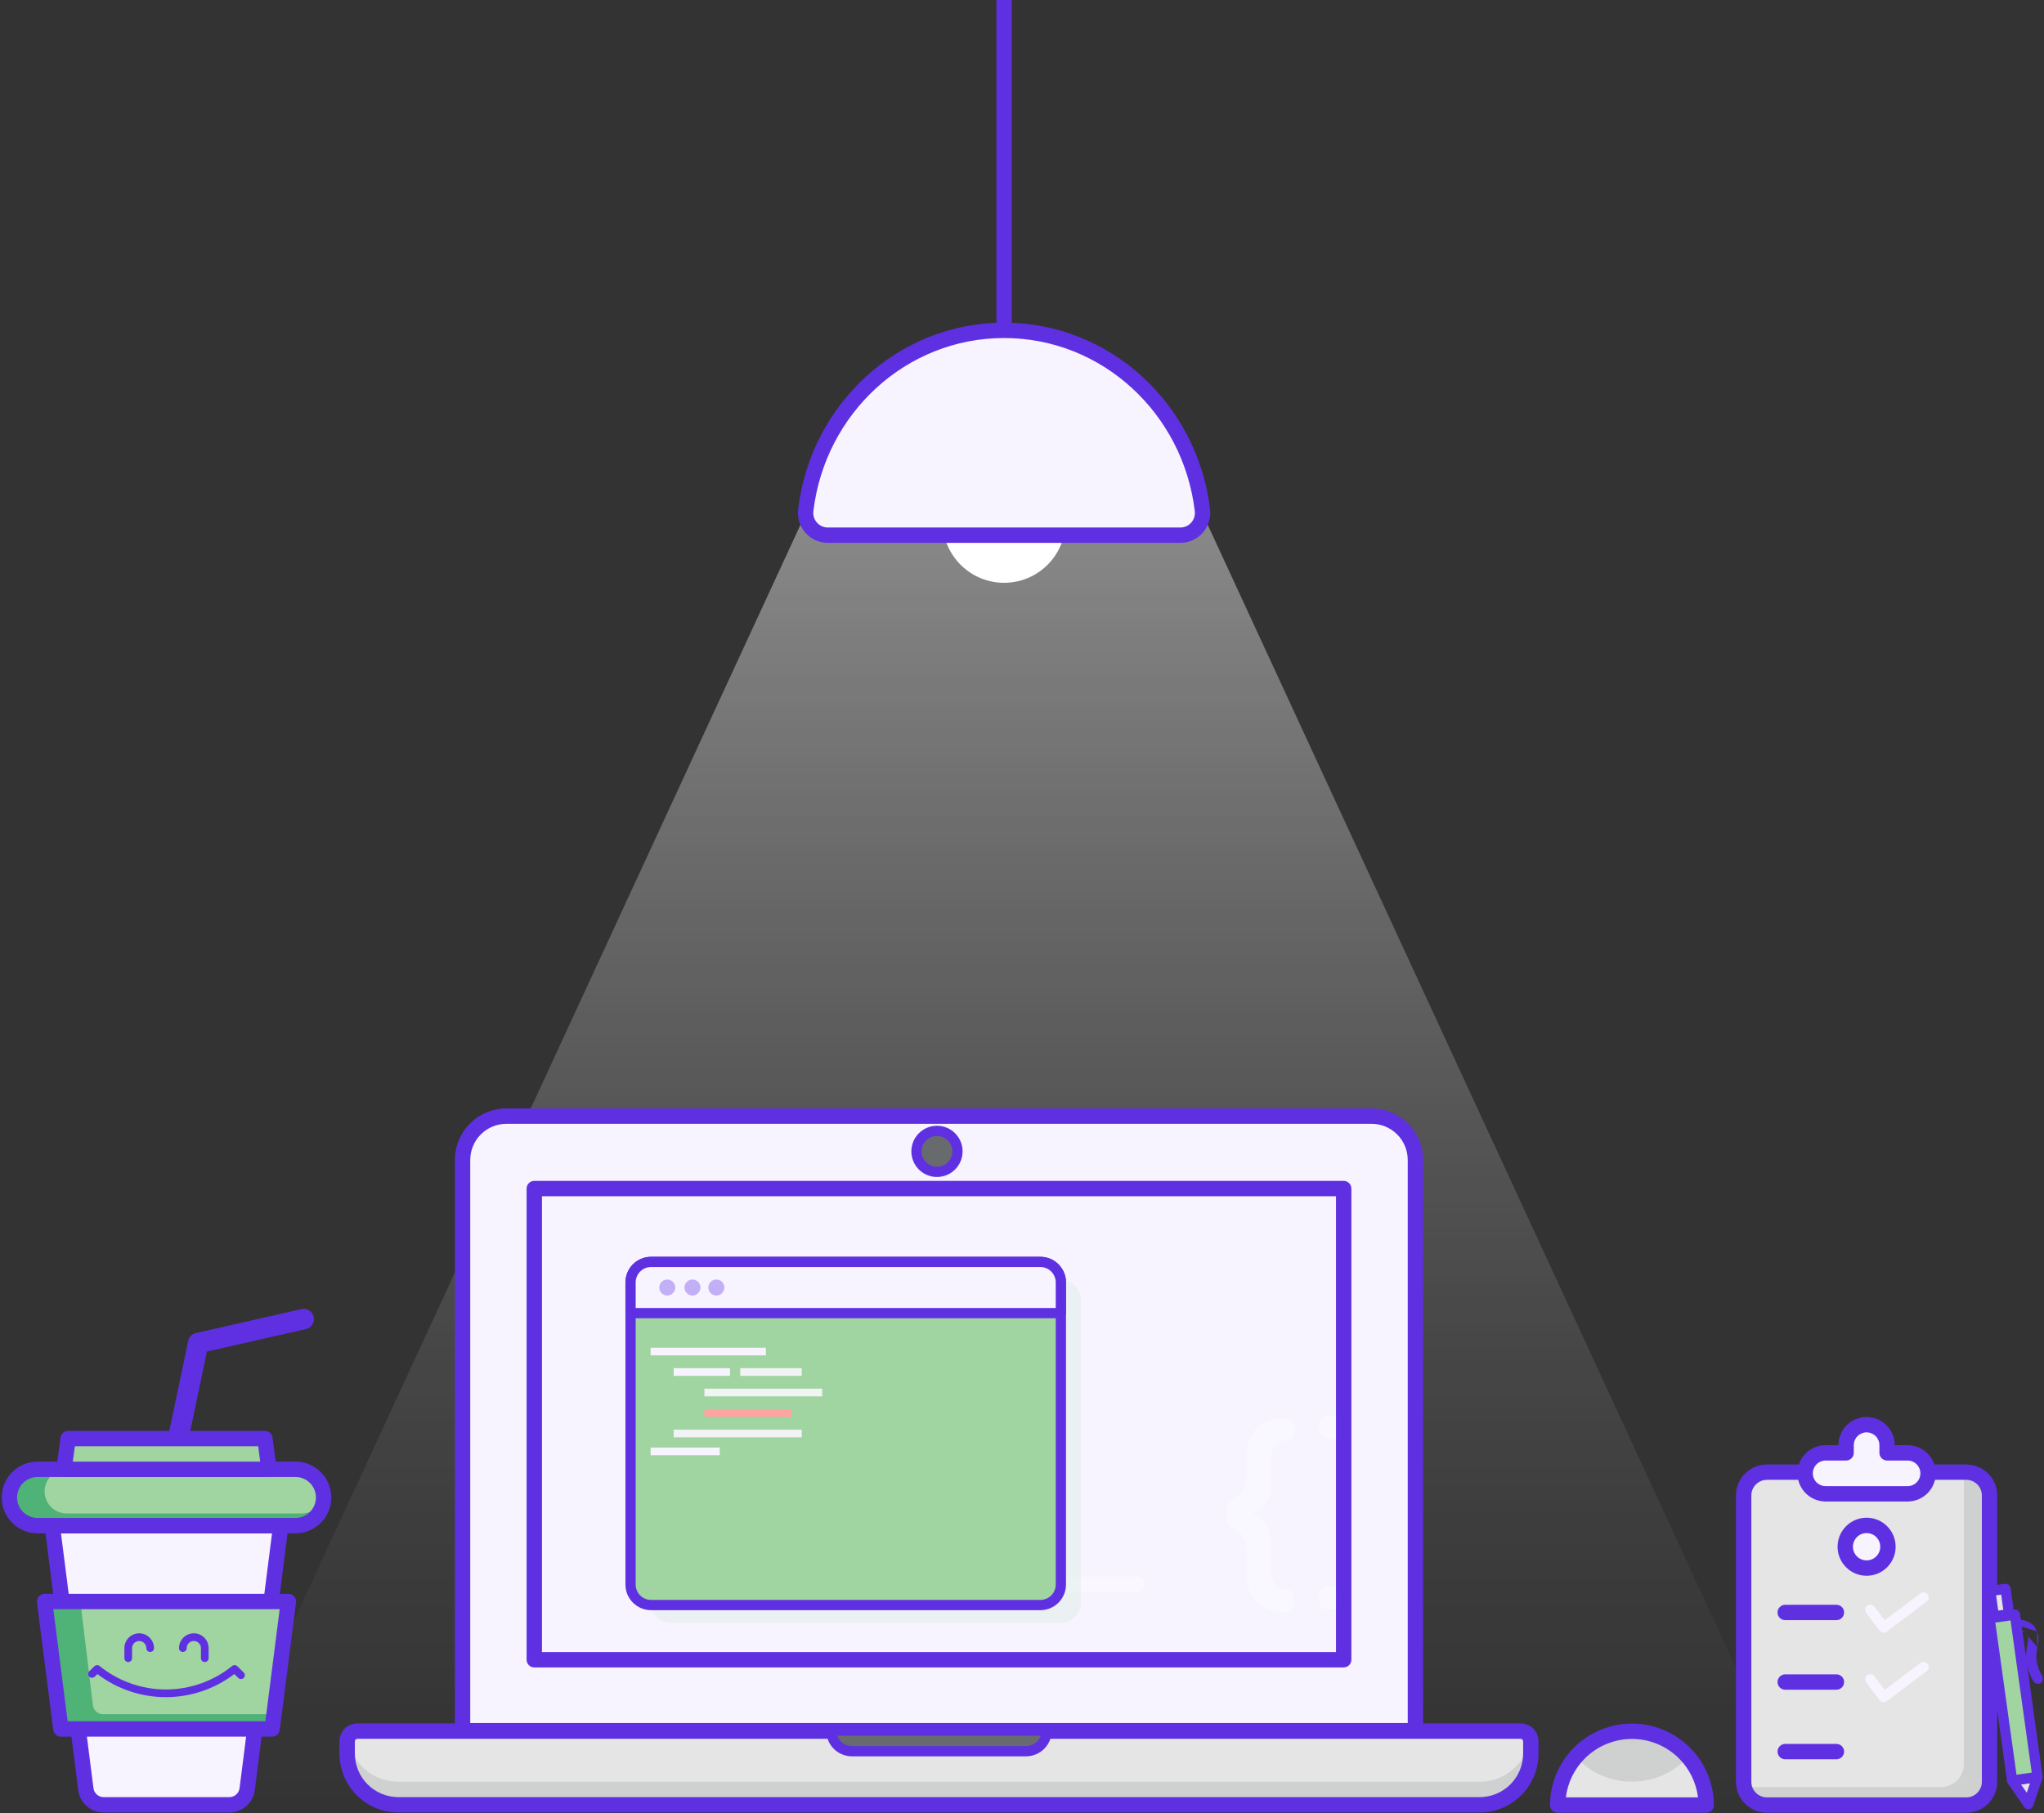 <svg width="798" height="708" viewBox="0 0 798 708" fill="none" xmlns="http://www.w3.org/2000/svg">
<rect x="0" y="0" width="798" height="708" fill="#333333" stroke="none"/>
<g opacity="0.43">
<path d="M700.971 701.562H83.043L314.014 201.676H470L700.971 701.562Z" fill="url(#paint0_linear_449_15348)" style="mix-blend-mode:overlay"/>
</g>
<path fill-rule="evenodd" clip-rule="evenodd" d="M122.463 514.234C122.952 516.388 121.601 518.531 119.446 519.019L80.782 527.785L73.477 562.598C73.023 564.761 70.903 566.145 68.741 565.692C66.579 565.238 65.194 563.118 65.647 560.956L73.479 523.63C73.8 522.099 74.984 520.896 76.51 520.55L117.678 511.217C119.832 510.729 121.975 512.079 122.463 514.234Z" fill="#5F30E2"/>
<path d="M40.455 704.788H89.555C91.258 704.788 92.903 704.168 94.181 703.042C95.46 701.916 96.284 700.363 96.499 698.673L109.614 595.773H20.4L33.516 698.673C33.731 700.362 34.554 701.915 35.832 703.04C37.109 704.166 38.753 704.787 40.455 704.788V704.788Z" fill="#F7F4FF"/>
<path d="M34.048 595.773L44.454 690.807C44.668 692.762 45.596 694.57 47.061 695.882C48.525 697.195 50.422 697.921 52.389 697.921H96.6L96.505 698.671C96.29 700.361 95.466 701.914 94.187 703.04C92.909 704.166 91.264 704.786 89.561 704.786H40.461C38.758 704.786 37.113 704.165 35.835 703.039C34.557 701.914 33.733 700.361 33.518 698.671L20.4 595.773H34.048Z" fill="#F7F4FF"/>
<path fill-rule="evenodd" clip-rule="evenodd" d="M18.149 593.791C18.718 593.144 19.538 592.773 20.4 592.773H109.614C110.476 592.773 111.296 593.144 111.865 593.791C112.435 594.437 112.699 595.298 112.59 596.153L99.475 699.053C99.167 701.466 97.99 703.685 96.164 705.293C94.338 706.901 91.988 707.789 89.555 707.788H40.453C38.021 707.787 35.673 706.899 33.848 705.291C32.024 703.683 30.848 701.465 30.54 699.053L17.424 596.153C17.315 595.298 17.579 594.437 18.149 593.791ZM23.807 598.773L36.492 698.294C36.615 699.259 37.085 700.146 37.815 700.789C38.545 701.433 39.484 701.788 40.457 701.788H89.555C90.528 701.788 91.468 701.434 92.199 700.79C92.929 700.147 93.4 699.26 93.523 698.294L106.207 598.773H23.807Z" fill="#5F30E2"/>
<path d="M106.25 675.165L112.593 625.398H17.42L23.763 675.165H106.25Z" fill="#A0D4A1"/>
<path d="M106.25 675.165L112.593 625.398H17.42L23.763 675.165H106.25Z" fill="#4FB277"/>
<path d="M105.856 669.415L111.175 625.398H31.367L36.267 665.922C36.383 666.886 36.849 667.773 37.575 668.416C38.301 669.06 39.238 669.415 40.208 669.415H105.856Z" fill="#A0D4A1"/>
<path fill-rule="evenodd" clip-rule="evenodd" d="M15.169 623.416C15.738 622.769 16.558 622.398 17.42 622.398H112.593C113.455 622.398 114.275 622.769 114.844 623.416C115.414 624.062 115.678 624.923 115.569 625.778L109.226 675.545C109.035 677.043 107.76 678.165 106.25 678.165H23.763C22.253 678.165 20.978 677.043 20.787 675.545L14.444 625.778C14.335 624.923 14.599 624.062 15.169 623.416ZM20.827 628.398L26.405 672.165H103.608L109.186 628.398H20.827Z" fill="#5F30E2"/>
<path d="M14.668 595.773H115.346C121.421 595.773 126.346 590.849 126.346 584.773C126.346 578.698 121.421 573.773 115.346 573.773H14.668C8.593 573.773 3.668 578.698 3.668 584.773C3.668 590.849 8.593 595.773 14.668 595.773Z" fill="#A0D4A1"/>
<path d="M14.668 595.773H115.346C121.421 595.773 126.346 590.849 126.346 584.773C126.346 578.698 121.421 573.773 115.346 573.773H14.668C8.593 573.773 3.668 578.698 3.668 584.773C3.668 590.849 8.593 595.773 14.668 595.773Z" fill="#4FB277"/>
<path d="M26.044 591.023H117.72C122.483 591.023 126.345 587.162 126.345 582.398C126.345 577.635 122.483 573.773 117.72 573.773H26.044C21.28 573.773 17.419 577.635 17.419 582.398C17.419 587.162 21.28 591.023 26.044 591.023Z" fill="#A0D4A1"/>
<path fill-rule="evenodd" clip-rule="evenodd" d="M115.346 592.773C119.764 592.773 123.346 589.192 123.346 584.773C123.346 580.355 119.764 576.773 115.346 576.773H14.668C10.25 576.773 6.668 580.355 6.668 584.773C6.668 589.192 10.25 592.773 14.668 592.773H115.346ZM129.346 584.773C129.346 592.505 123.078 598.773 115.346 598.773H14.668C6.936 598.773 0.668 592.505 0.668 584.773C0.668 577.041 6.936 570.773 14.668 570.773H115.346C123.078 570.773 129.346 577.041 129.346 584.773Z" fill="#5F30E2"/>
<path d="M25.006 573.773H105.006L103.423 561.773H26.59L25.006 573.773Z" fill="#A0D4A1"/>
<path d="M26.59 561.773H50.062L44.506 573.773H25.006L26.59 561.773Z" fill="#A0D4A1"/>
<path fill-rule="evenodd" clip-rule="evenodd" d="M23.616 561.381C23.813 559.889 25.085 558.773 26.59 558.773H103.423C104.928 558.773 106.2 559.889 106.397 561.381L107.98 573.381C108.093 574.238 107.831 575.101 107.262 575.751C106.692 576.401 105.87 576.773 105.006 576.773H25.006C24.142 576.773 23.32 576.401 22.75 575.751C22.18 575.101 21.919 574.238 22.032 573.381L23.616 561.381ZM29.22 564.773L28.428 570.773H101.584L100.793 564.773H29.22Z" fill="#5F30E2"/>
<path d="M197.7 435.852H535.478C540.017 435.852 544.369 437.655 547.579 440.864C550.788 444.073 552.591 448.426 552.591 452.965V675.852H180.591V452.964C180.591 448.426 182.394 444.074 185.602 440.865C188.811 437.656 193.162 435.853 197.7 435.852V435.852Z" fill="#F7F4FF"/>
<path fill-rule="evenodd" clip-rule="evenodd" d="M197.7 438.852C193.958 438.853 190.37 440.34 187.724 442.986C185.078 445.632 183.591 449.221 183.591 452.964C183.591 452.964 183.591 452.964 183.591 452.964V672.852H549.591V452.965C549.591 449.222 548.104 445.632 545.457 442.985C542.811 440.338 539.221 438.852 535.478 438.852H197.7C197.7 438.852 197.7 438.852 197.7 438.852ZM183.481 438.744C187.252 434.972 192.366 432.853 197.699 432.852H535.478C540.812 432.852 545.928 434.971 549.7 438.743C553.472 442.514 555.591 447.63 555.591 452.965V675.852C555.591 677.508 554.248 678.852 552.591 678.852H180.591C178.934 678.852 177.591 677.508 177.591 675.852V452.964C177.591 447.63 179.71 442.515 183.481 438.744Z" fill="#5F30E2"/>
<path d="M524.591 648.137V464.137H208.591V648.137H524.591Z" fill="#F7F4FF"/>
<path opacity="0.3" fill-rule="evenodd" clip-rule="evenodd" d="M389.007 618.781C389.007 617.124 390.35 615.781 392.007 615.781H444.007C445.664 615.781 447.007 617.124 447.007 618.781C447.007 620.438 445.664 621.781 444.007 621.781H392.007C390.35 621.781 389.007 620.438 389.007 618.781Z" fill="white"/>
<path opacity="0.3" d="M518.78 561.585C519.781 561.522 520.774 561.798 521.599 562.368C522.423 562.938 523.032 563.77 523.327 564.728V553.273C522.229 552.952 521.091 552.787 519.947 552.781H518.78C516.264 552.781 515.006 554.039 515.007 556.554V557.9C515.007 560.327 516.264 561.585 518.78 561.585Z" fill="white"/>
<path opacity="0.3" d="M523.327 616.496C523.027 617.449 522.416 618.275 521.592 618.84C520.767 619.406 519.778 619.679 518.78 619.616C516.264 619.616 515.006 620.873 515.007 623.388V624.736C515.007 627.251 516.265 628.508 518.78 628.509H519.947C521.091 628.504 522.229 628.338 523.327 628.017V616.496Z" fill="white"/>
<path fill-rule="evenodd" clip-rule="evenodd" d="M524.591 461.137C526.248 461.137 527.591 462.48 527.591 464.137V648.137C527.591 649.794 526.248 651.137 524.591 651.137H208.591C206.934 651.137 205.591 649.794 205.591 648.137V464.137C205.591 462.48 206.934 461.137 208.591 461.137H524.591ZM521.591 467.137H211.591V645.137H521.591V467.137Z" fill="#5F30E2"/>
<path d="M139.543 676H593.643C594.704 676 595.721 676.421 596.471 677.172C597.222 677.922 597.643 678.939 597.643 680V684.791C597.643 690.095 595.536 695.182 591.785 698.933C588.034 702.684 582.947 704.791 577.643 704.791H155.543C150.239 704.791 145.152 702.684 141.401 698.933C137.65 695.182 135.543 690.095 135.543 684.791V680C135.543 678.939 135.964 677.922 136.715 677.172C137.465 676.421 138.482 676 139.543 676Z" fill="#E5E5E5"/>
<path d="M577.639 695.786H155.539C150.743 695.783 146.108 694.055 142.48 690.918C138.852 687.781 136.474 683.444 135.778 678.699C135.627 679.116 135.548 679.556 135.543 679.999V684.79C135.543 690.095 137.65 695.182 141.401 698.932C145.152 702.683 150.239 704.79 155.543 704.79H577.643C582.947 704.79 588.034 702.683 591.785 698.932C595.536 695.182 597.643 690.095 597.643 684.79V679.999C597.638 679.556 597.559 679.116 597.408 678.699C596.712 683.446 594.332 687.784 590.703 690.921C587.073 694.058 582.436 695.785 577.639 695.786V695.786Z" fill="#CFD1D0"/>
<path fill-rule="evenodd" clip-rule="evenodd" d="M139.543 679C139.278 679 139.023 679.105 138.836 679.293C138.648 679.48 138.543 679.735 138.543 680V684.791C138.543 689.3 140.334 693.624 143.522 696.812C146.71 700 151.034 701.791 155.543 701.791H577.643C582.152 701.791 586.476 700 589.664 696.812C592.852 693.624 594.643 689.3 594.643 684.791V680C594.643 679.735 594.538 679.48 594.35 679.293C594.163 679.105 593.908 679 593.643 679H139.543ZM134.593 675.05C135.906 673.737 137.686 673 139.543 673H593.643C595.499 673 597.28 673.737 598.593 675.05C599.905 676.363 600.643 678.143 600.643 680V684.791C600.643 690.891 598.22 696.741 593.906 701.054C589.593 705.368 583.743 707.791 577.643 707.791H155.543C149.443 707.791 143.593 705.368 139.28 701.054C134.966 696.741 132.543 690.891 132.543 684.791V680C132.543 678.143 133.28 676.363 134.593 675.05Z" fill="#5F30E2"/>
<path d="M324.591 675.852H408.591C408.591 677.973 407.748 680.008 406.248 681.508C404.748 683.009 402.713 683.852 400.591 683.852H332.591C330.469 683.852 328.434 683.009 326.934 681.508C325.434 680.008 324.591 677.973 324.591 675.852Z" fill="#686B6D"/>
<path fill-rule="evenodd" clip-rule="evenodd" d="M322.591 675.852C322.591 674.747 323.486 673.852 324.591 673.852H408.591C409.696 673.852 410.591 674.747 410.591 675.852C410.591 678.504 409.537 681.047 407.662 682.923C405.787 684.798 403.243 685.852 400.591 685.852H332.591C329.939 685.852 327.395 684.798 325.52 682.923C323.645 681.047 322.591 678.504 322.591 675.852ZM326.934 677.852C327.23 678.687 327.71 679.455 328.348 680.094C329.474 681.219 331 681.852 332.591 681.852H400.591C402.182 681.852 403.708 681.219 404.834 680.094C405.473 679.455 405.952 678.687 406.248 677.852H326.934Z" fill="#5F30E2"/>
<path d="M365.804 457.617C370.222 457.617 373.804 454.035 373.804 449.617C373.804 445.199 370.222 441.617 365.804 441.617C361.386 441.617 357.804 445.199 357.804 449.617C357.804 454.035 361.386 457.617 365.804 457.617Z" fill="#686B6D"/>
<path fill-rule="evenodd" clip-rule="evenodd" d="M365.804 443.617C362.49 443.617 359.804 446.303 359.804 449.617C359.804 452.931 362.49 455.617 365.804 455.617C369.118 455.617 371.804 452.931 371.804 449.617C371.804 446.303 369.118 443.617 365.804 443.617ZM355.804 449.617C355.804 444.094 360.281 439.617 365.804 439.617C371.327 439.617 375.804 444.094 375.804 449.617C375.804 455.14 371.327 459.617 365.804 459.617C360.281 459.617 355.804 455.14 355.804 449.617Z" fill="#5F30E2"/>
<path d="M608.134 704.886C608.179 697.227 611.253 689.897 616.685 684.497C622.117 679.097 629.464 676.066 637.124 676.066C644.783 676.066 652.131 679.097 657.562 684.497C662.994 689.897 666.068 697.227 666.113 704.886H608.134Z" fill="#E5E5E5"/>
<path d="M637.124 695.73C641.27 695.77 645.376 694.921 649.166 693.242C652.957 691.563 656.344 689.091 659.1 685.994C656.381 682.827 653.009 680.286 649.216 678.543C645.423 676.801 641.298 675.898 637.123 675.898C632.949 675.898 628.824 676.801 625.031 678.543C621.238 680.286 617.866 682.827 615.147 685.994C617.903 689.092 621.29 691.563 625.081 693.242C628.872 694.922 632.978 695.77 637.124 695.73V695.73Z" fill="#CFD1D0"/>
<path fill-rule="evenodd" clip-rule="evenodd" d="M637.124 679.066C630.257 679.066 623.67 681.784 618.8 686.625C614.649 690.751 612.034 696.134 611.328 701.886H662.92C662.213 696.134 659.598 690.751 655.447 686.625C650.578 681.784 643.99 679.066 637.124 679.066ZM614.57 682.37C620.564 676.411 628.672 673.066 637.124 673.066C645.575 673.066 653.684 676.411 659.677 682.37C665.671 688.328 669.063 696.417 669.113 704.868C669.118 705.667 668.804 706.435 668.241 707.001C667.677 707.568 666.912 707.886 666.113 707.886H608.134C607.335 707.886 606.57 707.568 606.006 707.001C605.443 706.435 605.129 705.667 605.134 704.868C605.184 696.417 608.576 688.328 614.57 682.37Z" fill="#5F30E2"/>
<path opacity="0.14" d="M413.999 499.781H262.015C257.592 499.781 254.007 503.367 254.007 507.789V625.773C254.007 630.196 257.592 633.781 262.015 633.781H413.999C418.422 633.781 422.007 630.196 422.007 625.773V507.789C422.007 503.367 418.422 499.781 413.999 499.781Z" fill="#A0D4A1"/>
<path d="M406.166 492.781H254.182C249.759 492.781 246.174 496.367 246.174 500.789V618.773C246.174 623.196 249.759 626.781 254.182 626.781H406.166C410.589 626.781 414.174 623.196 414.174 618.773V500.789C414.174 496.367 410.589 492.781 406.166 492.781Z" fill="#A0D4A1"/>
<path fill-rule="evenodd" clip-rule="evenodd" d="M254.182 494.781C250.864 494.781 248.174 497.471 248.174 500.789V618.773C248.174 622.091 250.864 624.781 254.182 624.781H406.166C409.484 624.781 412.174 622.091 412.174 618.773V500.789C412.174 497.471 409.484 494.781 406.166 494.781H254.182ZM244.174 500.789C244.174 495.262 248.655 490.781 254.182 490.781H406.166C411.693 490.781 416.174 495.262 416.174 500.789V618.773C416.174 624.301 411.693 628.781 406.166 628.781H254.182C248.655 628.781 244.174 624.301 244.174 618.773V500.789Z" fill="#5F30E2"/>
<path d="M254.181 492.781H406.166C408.29 492.781 410.327 493.625 411.829 495.127C413.33 496.629 414.174 498.665 414.174 500.789V512.781H246.174V500.789C246.174 498.666 247.018 496.629 248.519 495.127C250.021 493.625 252.057 492.782 254.181 492.781Z" fill="#F7F4FF"/>
<path fill-rule="evenodd" clip-rule="evenodd" d="M254.181 494.781C252.588 494.782 251.06 495.415 249.933 496.541C248.807 497.668 248.174 499.196 248.174 500.789V510.781H412.174V500.789C412.174 499.196 411.541 497.668 410.414 496.541C409.288 495.414 407.759 494.781 406.166 494.781H254.181C254.181 494.781 254.181 494.781 254.181 494.781ZM247.105 493.713C248.981 491.836 251.527 490.782 254.181 490.781H406.166C408.82 490.781 411.366 491.836 413.243 493.713C415.12 495.589 416.174 498.135 416.174 500.789V512.781C416.174 513.886 415.279 514.781 414.174 514.781H246.174C245.07 514.781 244.174 513.886 244.174 512.781V500.789C244.174 498.135 245.228 495.59 247.105 493.713Z" fill="#5F30E2"/>
<path opacity="0.35" d="M260.507 505.906C262.233 505.906 263.632 504.507 263.632 502.781C263.632 501.055 262.233 499.656 260.507 499.656C258.781 499.656 257.382 501.055 257.382 502.781C257.382 504.507 258.781 505.906 260.507 505.906Z" fill="#5F30E2"/>
<path opacity="0.35" d="M270.34 505.906C272.066 505.906 273.465 504.507 273.465 502.781C273.465 501.055 272.066 499.656 270.34 499.656C268.614 499.656 267.215 501.055 267.215 502.781C267.215 504.507 268.614 505.906 270.34 505.906Z" fill="#5F30E2"/>
<path opacity="0.35" d="M279.674 505.906C281.4 505.906 282.799 504.507 282.799 502.781C282.799 501.055 281.4 499.656 279.674 499.656C277.948 499.656 276.549 501.055 276.549 502.781C276.549 504.507 277.948 505.906 279.674 505.906Z" fill="#5F30E2"/>
<path fill-rule="evenodd" clip-rule="evenodd" d="M265.007 521.281H254.007V518.281H265.007V521.281Z" fill="#A0D4A1"/>
<path fill-rule="evenodd" clip-rule="evenodd" d="M299.007 521.281H269.007V518.281H299.007V521.281Z" fill="#A0D4A1"/>
<path fill-rule="evenodd" clip-rule="evenodd" d="M299.007 529.281H254.007V526.281H299.007V529.281Z" fill="#F7F4FF"/>
<path fill-rule="evenodd" clip-rule="evenodd" d="M285.007 537.281H263.007V534.281H285.007V537.281Z" fill="#F7F4FF"/>
<path fill-rule="evenodd" clip-rule="evenodd" d="M313.007 537.281H289.007V534.281H313.007V537.281Z" fill="#F2F3F4"/>
<path fill-rule="evenodd" clip-rule="evenodd" d="M321.007 545.281H275.007V542.281H321.007V545.281Z" fill="#F2F3F4"/>
<path fill-rule="evenodd" clip-rule="evenodd" d="M309.007 553.281H275.007V550.281H309.007V553.281Z" fill="#FFA49F"/>
<path fill-rule="evenodd" clip-rule="evenodd" d="M313.007 561.281H263.007V558.281H313.007V561.281Z" fill="#F2F3F4"/>
<path fill-rule="evenodd" clip-rule="evenodd" d="M281.007 568.281H254.007V565.281H281.007V568.281Z" fill="#F7F4FF"/>
<path opacity="0.3" d="M486.643 605.522C486.643 601.57 485.115 598.786 482.061 597.079C479.905 595.911 479.007 595.012 479.007 592.947V589.447C479.007 587.022 480.085 586.483 481.971 585.225C485.115 583.878 486.643 581.004 486.643 576.692V569.056C486.643 562.948 488.888 558.456 492.122 556.57C494.541 554.845 497.417 553.876 500.386 553.785H501.554C504.069 553.785 505.326 555.043 505.327 557.558V558.9C505.327 561.325 504.069 562.583 501.554 562.583C498.054 562.583 496.344 565.098 496.344 570.218V579.65C496.433 581.94 495.863 584.207 494.7 586.182C493.538 588.157 491.832 589.756 489.787 590.789L488.978 591.058V591.238C489.9 591.51 490.756 591.969 491.493 592.586C493.739 593.932 496.344 597.077 496.344 602.556V613.066C496.344 618.096 498.051 620.612 501.554 620.612C504.069 620.612 505.326 621.869 505.327 624.384V625.732C505.327 628.247 504.069 629.505 501.554 629.505H500.386C497.417 629.415 494.541 628.445 492.122 626.72C488.888 624.834 486.643 620.253 486.643 614.234V605.522Z" fill="white"/>
<path fill-rule="evenodd" clip-rule="evenodd" d="M90.642 650.573C91.234 650.094 92.091 650.133 92.636 650.666L95.136 653.11C95.728 653.689 95.739 654.639 95.16 655.231C94.581 655.823 93.631 655.834 93.038 655.255L91.479 653.731C83.808 659.572 74.422 662.747 64.755 662.747C55.087 662.747 45.7 659.572 38.028 653.729L36.969 654.759C36.375 655.337 35.426 655.324 34.848 654.73C34.27 654.137 34.283 653.187 34.877 652.609L36.877 650.663C37.422 650.133 38.277 650.094 38.867 650.573C46.19 656.508 55.329 659.747 64.755 659.747C74.181 659.747 83.32 656.508 90.642 650.573Z" fill="#5F30E2"/>
<path fill-rule="evenodd" clip-rule="evenodd" d="M50.255 639.514C51.339 638.429 52.81 637.82 54.343 637.82C55.876 637.82 57.347 638.429 58.431 639.514C59.515 640.598 60.124 642.068 60.124 643.601C60.124 644.43 59.452 645.101 58.624 645.101C57.796 645.101 57.124 644.43 57.124 643.601C57.124 642.864 56.831 642.156 56.309 641.635C55.788 641.113 55.081 640.82 54.343 640.82C53.605 640.82 52.898 641.113 52.377 641.635C51.855 642.156 51.562 642.864 51.562 643.601V647.522C51.562 648.351 50.89 649.022 50.062 649.022C49.234 649.022 48.562 648.351 48.562 647.522V643.601C48.562 642.068 49.171 640.598 50.255 639.514Z" fill="#5F30E2"/>
<path fill-rule="evenodd" clip-rule="evenodd" d="M75.669 640.82C74.931 640.82 74.224 641.113 73.703 641.635C73.181 642.156 72.888 642.864 72.888 643.601C72.888 644.43 72.216 645.101 71.388 645.101C70.559 645.101 69.888 644.43 69.888 643.601C69.888 642.068 70.497 640.598 71.581 639.514C72.665 638.429 74.136 637.82 75.669 637.82C77.202 637.82 78.673 638.429 79.757 639.514C80.841 640.598 81.45 642.068 81.45 643.601V647.522C81.45 648.351 80.778 649.022 79.95 649.022C79.121 649.022 78.45 648.351 78.45 647.522V643.601C78.45 642.864 78.157 642.156 77.635 641.635C77.114 641.113 76.406 640.82 75.669 640.82Z" fill="#5F30E2"/>
<path d="M795.467 693.922L785.562 695.3L791.893 704.515L795.467 693.922Z" fill="#E5E5E5"/>
<path fill-rule="evenodd" clip-rule="evenodd" d="M797.007 692.646C797.449 693.18 797.584 693.905 797.362 694.561L793.788 705.154C793.546 705.872 792.919 706.391 792.169 706.496C791.418 706.6 790.674 706.272 790.245 705.647L783.914 696.432C783.521 695.861 783.452 695.127 783.732 694.493C784.012 693.859 784.6 693.414 785.286 693.319L795.191 691.941C795.878 691.845 796.565 692.112 797.007 692.646ZM789.043 696.835L791.277 700.086L792.537 696.349L789.043 696.835Z" fill="#5F30E2"/>
<path d="M767.641 574.887H689.841C684.815 574.887 680.741 578.961 680.741 583.987V695.787C680.741 700.813 684.815 704.887 689.841 704.887H767.641C772.667 704.887 776.741 700.813 776.741 695.787V583.987C776.741 578.961 772.667 574.887 767.641 574.887Z" fill="#E5E5E5"/>
<path d="M767.641 574.887H766.488C766.654 575.574 766.739 576.279 766.741 576.987V688.787C766.741 691.2 765.782 693.515 764.076 695.221C762.369 696.928 760.054 697.887 757.641 697.887H681C681.472 699.879 682.603 701.653 684.208 702.923C685.813 704.193 687.8 704.885 689.847 704.887H767.647C770.06 704.887 772.375 703.928 774.082 702.221C775.788 700.515 776.747 698.2 776.747 695.787V583.987C776.747 582.791 776.511 581.607 776.054 580.503C775.596 579.398 774.925 578.395 774.08 577.55C773.234 576.705 772.23 576.035 771.125 575.578C770.02 575.121 768.837 574.886 767.641 574.887V574.887Z" fill="#CFD1D0"/>
<path fill-rule="evenodd" clip-rule="evenodd" d="M689.841 577.887C686.472 577.887 683.741 580.618 683.741 583.987V695.787C683.741 699.156 686.472 701.887 689.841 701.887H767.641C771.01 701.887 773.741 699.156 773.741 695.787V583.987C773.741 580.618 771.01 577.887 767.641 577.887H689.841ZM677.741 583.987C677.741 577.304 683.158 571.887 689.841 571.887H767.641C774.324 571.887 779.741 577.304 779.741 583.987V695.787C779.741 702.469 774.324 707.887 767.641 707.887H689.841C683.158 707.887 677.741 702.469 677.741 695.787V583.987Z" fill="#5F30E2"/>
<path d="M744.741 567.344H736.741V564.344C736.741 562.222 735.898 560.187 734.398 558.687C732.898 557.187 730.863 556.344 728.741 556.344C726.619 556.344 724.585 557.187 723.084 558.687C721.584 560.187 720.741 562.222 720.741 564.344V567.344H712.741C710.619 567.344 708.585 568.187 707.084 569.687C705.584 571.187 704.741 573.222 704.741 575.344C704.741 577.465 705.584 579.5 707.084 581.001C708.585 582.501 710.619 583.344 712.741 583.344H744.741C746.863 583.344 748.898 582.501 750.398 581.001C751.898 579.5 752.741 577.465 752.741 575.344C752.741 573.222 751.898 571.187 750.398 569.687C748.898 568.187 746.863 567.344 744.741 567.344Z" fill="#F7F4FF"/>
<path d="M748.458 568.262C748.783 569.447 748.829 570.691 748.593 571.898C748.357 573.104 747.846 574.239 747.099 575.215C746.352 576.191 745.389 576.981 744.286 577.523C743.183 578.066 741.97 578.346 740.741 578.342H708.741C707.446 578.342 706.17 578.027 705.024 577.423C705.481 579.12 706.485 580.62 707.88 581.69C709.275 582.759 710.983 583.34 712.741 583.342H744.741C746.528 583.34 748.264 582.74 749.67 581.637C751.077 580.534 752.073 578.992 752.501 577.256C752.929 575.521 752.763 573.692 752.03 572.062C751.297 570.432 750.04 569.094 748.458 568.262Z" fill="#F7F4FF"/>
<path d="M732.741 559.342V562.342H736.479C736.2 561.261 735.698 560.251 735.006 559.376C734.313 558.502 733.445 557.781 732.458 557.262C732.644 557.94 732.739 558.639 732.741 559.342V559.342Z" fill="#F7F4FF"/>
<path fill-rule="evenodd" clip-rule="evenodd" d="M720.963 556.566C723.026 554.503 725.824 553.344 728.741 553.344C731.658 553.344 734.456 554.503 736.519 556.566C738.582 558.628 739.741 561.426 739.741 564.344H744.741C747.658 564.344 750.456 565.503 752.519 567.566C754.582 569.628 755.741 572.426 755.741 575.344C755.741 578.261 754.582 581.059 752.519 583.122C750.456 585.185 747.658 586.344 744.741 586.344H712.741C709.824 586.344 707.026 585.185 704.963 583.122C702.9 581.059 701.741 578.261 701.741 575.344C701.741 572.426 702.9 569.628 704.963 567.566C707.026 565.503 709.824 564.344 712.741 564.344H717.741C717.741 561.426 718.9 558.628 720.963 556.566ZM728.741 559.344C727.415 559.344 726.143 559.871 725.206 560.808C724.268 561.746 723.741 563.018 723.741 564.344V567.344C723.741 569.001 722.398 570.344 720.741 570.344H712.741C711.415 570.344 710.143 570.871 709.206 571.808C708.268 572.746 707.741 574.018 707.741 575.344C707.741 576.67 708.268 577.942 709.206 578.879C710.143 579.817 711.415 580.344 712.741 580.344H744.741C746.067 580.344 747.339 579.817 748.277 578.879C749.214 577.942 749.741 576.67 749.741 575.344C749.741 574.018 749.214 572.746 748.277 571.808C747.339 570.871 746.067 570.344 744.741 570.344H736.741C735.084 570.344 733.741 569.001 733.741 567.344V564.344C733.741 563.018 733.214 561.746 732.277 560.808C731.339 559.871 730.067 559.344 728.741 559.344Z" fill="#5F30E2"/>
<path d="M728.741 612.342C733.343 612.342 737.074 608.611 737.074 604.009C737.074 599.407 733.343 595.676 728.741 595.676C724.139 595.676 720.408 599.407 720.408 604.009C720.408 608.611 724.139 612.342 728.741 612.342Z" fill="#F7F4FF"/>
<path fill-rule="evenodd" clip-rule="evenodd" d="M728.741 598.676C725.796 598.676 723.408 601.063 723.408 604.009C723.408 606.954 725.796 609.342 728.741 609.342C731.686 609.342 734.074 606.954 734.074 604.009C734.074 601.063 731.686 598.676 728.741 598.676ZM717.408 604.009C717.408 597.75 722.482 592.676 728.741 592.676C735 592.676 740.074 597.75 740.074 604.009C740.074 610.268 735 615.342 728.741 615.342C722.482 615.342 717.408 610.268 717.408 604.009Z" fill="#5F30E2"/>
<path fill-rule="evenodd" clip-rule="evenodd" d="M693.964 629.676C693.964 628.019 695.307 626.676 696.964 626.676H716.964C718.621 626.676 719.964 628.019 719.964 629.676C719.964 631.333 718.621 632.676 716.964 632.676H696.964C695.307 632.676 693.964 631.333 693.964 629.676Z" fill="#5F30E2"/>
<path fill-rule="evenodd" clip-rule="evenodd" d="M693.964 656.844C693.964 655.187 695.307 653.844 696.964 653.844H716.964C718.621 653.844 719.964 655.187 719.964 656.844C719.964 658.501 718.621 659.844 716.964 659.844H696.964C695.307 659.844 693.964 658.501 693.964 656.844Z" fill="#5F30E2"/>
<path fill-rule="evenodd" clip-rule="evenodd" d="M693.964 684.008C693.964 682.351 695.307 681.008 696.964 681.008H716.964C718.621 681.008 719.964 682.351 719.964 684.008C719.964 685.665 718.621 687.008 716.964 687.008H696.964C695.307 687.008 693.964 685.665 693.964 684.008Z" fill="#5F30E2"/>
<path fill-rule="evenodd" clip-rule="evenodd" d="M752.595 622.611C753.258 623.494 753.081 624.748 752.198 625.411L736.594 637.141C735.711 637.805 734.457 637.627 733.793 636.745L728.579 629.81C727.916 628.927 728.093 627.673 728.976 627.009C729.859 626.345 731.113 626.523 731.777 627.406L735.789 632.742L749.794 622.214C750.677 621.55 751.931 621.728 752.595 622.611Z" fill="#F7F4FF"/>
<path fill-rule="evenodd" clip-rule="evenodd" d="M752.595 649.775C753.258 650.658 753.081 651.912 752.198 652.575L736.594 664.306C736.17 664.625 735.637 664.762 735.111 664.688C734.586 664.613 734.112 664.333 733.793 663.909L728.579 656.973C727.916 656.091 728.093 654.837 728.976 654.173C729.859 653.509 731.113 653.687 731.777 654.57L735.789 659.907L749.794 649.378C750.677 648.714 751.931 648.892 752.595 649.775Z" fill="#F7F4FF"/>
<path d="M786.644 630.532L776.74 631.91L785.561 695.299L795.465 693.921L786.644 630.532Z" fill="#A0D4A1"/>
<path fill-rule="evenodd" clip-rule="evenodd" d="M774.759 632.184C774.607 631.09 775.37 630.08 776.464 629.927L786.369 628.549C787.463 628.397 788.473 629.16 788.625 630.254L797.446 693.644C797.598 694.738 796.835 695.748 795.741 695.9L785.836 697.279C784.742 697.431 783.732 696.667 783.58 695.573L774.759 632.184ZM778.996 633.614L787.266 693.041L793.209 692.214L784.939 632.787L778.996 633.614Z" fill="#5F30E2"/>
<path d="M782.986 620.461L777.046 621.289L778.426 631.189L784.366 630.361L782.986 620.461Z" fill="#E5E5E5"/>
<path fill-rule="evenodd" clip-rule="evenodd" d="M775.066 621.566C774.913 620.472 775.676 619.462 776.77 619.31L782.71 618.482C783.803 618.33 784.813 619.092 784.966 620.186L786.346 630.086C786.498 631.179 785.735 632.19 784.642 632.342L778.702 633.17C777.608 633.322 776.598 632.559 776.446 631.466L775.066 621.566ZM779.302 622.994L780.13 628.934L782.11 628.658L781.282 622.718L779.302 622.994Z" fill="#5F30E2"/>
<path fill-rule="evenodd" clip-rule="evenodd" d="M786.132 634.089C786.29 632.996 787.304 632.238 788.397 632.396C790.82 632.746 792.45 633.428 793.562 634.472C794.464 635.321 794.91 636.375 795.12 636.871C795.155 636.954 795.183 637.021 795.206 637.069M786.132 634.089C785.974 635.183 786.732 636.197 787.825 636.355ZM787.825 636.355C789.819 636.643 790.54 637.122 790.822 637.387ZM790.822 637.387C791.066 637.616 791.137 637.777 791.318 638.184ZM791.318 638.184C791.389 638.343 791.476 638.539 791.596 638.791ZM795.429 643.251C795.074 645.068 794.746 646.864 795.213 649.161C795.599 651.051 796.309 652.859 797.31 654.507C797.883 655.451 797.582 656.681 796.638 657.255C795.694 657.828 794.464 657.527 793.891 656.583C792.651 654.542 791.772 652.302 791.294 649.962L791.293 649.96C790.656 646.826 791.138 644.352 791.503 642.485L791.503 642.485C791.89 640.5 792 639.639 791.596 638.791L791.596 638.791M795.429 643.251C795.444 643.171 795.46 643.09 795.477 643.007ZM795.477 643.007C795.806 641.341 796.226 639.208 795.206 637.069Z" fill="#5F30E2"/>
<path d="M392.007 227.582C405.262 227.582 416.007 216.837 416.007 203.582C416.007 190.327 405.262 179.582 392.007 179.582C378.752 179.582 368.007 190.327 368.007 203.582C368.007 216.837 378.752 227.582 392.007 227.582Z" fill="white"/>
<path d="M323.111 209C321.89 208.996 320.685 208.733 319.573 208.229C318.461 207.724 317.469 206.99 316.663 206.074C315.856 205.158 315.252 204.081 314.892 202.915C314.532 201.749 314.423 200.519 314.573 199.308C319.238 159.7 352.127 129 392.007 129C431.887 129 464.776 159.7 469.44 199.308C469.59 200.52 469.481 201.749 469.121 202.916C468.761 204.082 468.157 205.159 467.35 206.075C466.543 206.991 465.551 207.725 464.439 208.23C463.327 208.734 462.121 208.996 460.9 209H323.111Z" fill="#F7F4FF"/>
<path d="M404.007 129.944C403.749 129.903 403.488 129.874 403.229 129.836C402.32 129.702 401.406 129.581 400.487 129.479C400.069 129.432 399.65 129.394 399.23 129.354C398.468 129.282 397.705 129.217 396.941 129.173C396.497 129.147 396.056 129.114 395.611 129.093C394.416 129.037 393.211 129 392.011 129C390.811 129 389.611 129.036 388.423 129.093C387.874 129.119 387.329 129.162 386.783 129.199C386.193 129.24 385.603 129.282 385.016 129.337C384.296 129.402 383.58 129.48 382.866 129.566C382.517 129.608 382.166 129.655 381.822 129.702C345.798 134.525 317.495 164.538 314.31 201.951C314.231 202.845 314.338 203.746 314.626 204.597C314.914 205.447 315.375 206.229 315.98 206.891C316.586 207.554 317.322 208.084 318.144 208.447C318.965 208.81 319.852 208.998 320.75 209H463.268C464.158 209.003 465.039 208.821 465.856 208.466C466.672 208.112 467.407 207.592 468.012 206.94C468.618 206.287 469.082 205.517 469.376 204.676C469.669 203.836 469.785 202.944 469.717 202.056C466.629 165.22 439.2 135.518 404.007 129.944ZM341.031 186.929C344.433 174.568 350.78 163.216 359.53 153.846C368.28 144.476 379.172 137.368 391.271 133.129C403.381 137.359 414.284 144.464 423.044 153.835C431.804 163.206 438.159 174.562 441.565 186.929C441.997 188.527 442.055 190.204 441.733 191.828C441.412 193.452 440.72 194.981 439.711 196.294C438.702 197.607 437.404 198.67 435.918 199.399C434.431 200.129 432.797 200.505 431.141 200.5H351.456C349.8 200.506 348.165 200.129 346.679 199.4C345.192 198.67 343.894 197.608 342.885 196.295C341.876 194.981 341.184 193.453 340.862 191.829C340.541 190.204 340.599 188.527 341.031 186.929V186.929Z" fill="#F7F4FF"/>
<path d="M323.178 209C321.949 208.997 320.734 208.732 319.614 208.225C318.494 207.717 317.495 206.978 316.682 206.055C315.869 205.133 315.262 204.049 314.899 202.874C314.536 201.699 314.427 200.461 314.578 199.241C319.275 159.661 352.15 129 392.007 129C431.864 129 464.739 159.661 469.432 199.241C469.583 200.461 469.474 201.699 469.111 202.874C468.749 204.049 468.141 205.133 467.328 206.056C466.515 206.978 465.516 207.718 464.396 208.225C463.276 208.733 462.061 208.997 460.832 209H323.178Z" stroke="#5F30E2" stroke-width="6" stroke-linecap="round" stroke-linejoin="round"/>
<path d="M392.007 0V129" stroke="#5F30E2" stroke-width="6" stroke-linejoin="round"/>
<defs>
<linearGradient id="paint0_linear_449_15348" x1="392.007" y1="194.725" x2="392.007" y2="719.205" gradientUnits="userSpaceOnUse">
<stop stop-color="white"/>
<stop offset="0.093" stop-color="white" stop-opacity="0.864"/>
<stop offset="0.284" stop-color="white" stop-opacity="0.605"/>
<stop offset="0.466" stop-color="white" stop-opacity="0.389"/>
<stop offset="0.633" stop-color="white" stop-opacity="0.221"/>
<stop offset="0.784" stop-color="white" stop-opacity="0.1"/>
<stop offset="0.911" stop-color="white" stop-opacity="0.026"/>
<stop offset="1" stop-color="white" stop-opacity="0"/>
</linearGradient>
</defs>
</svg>
